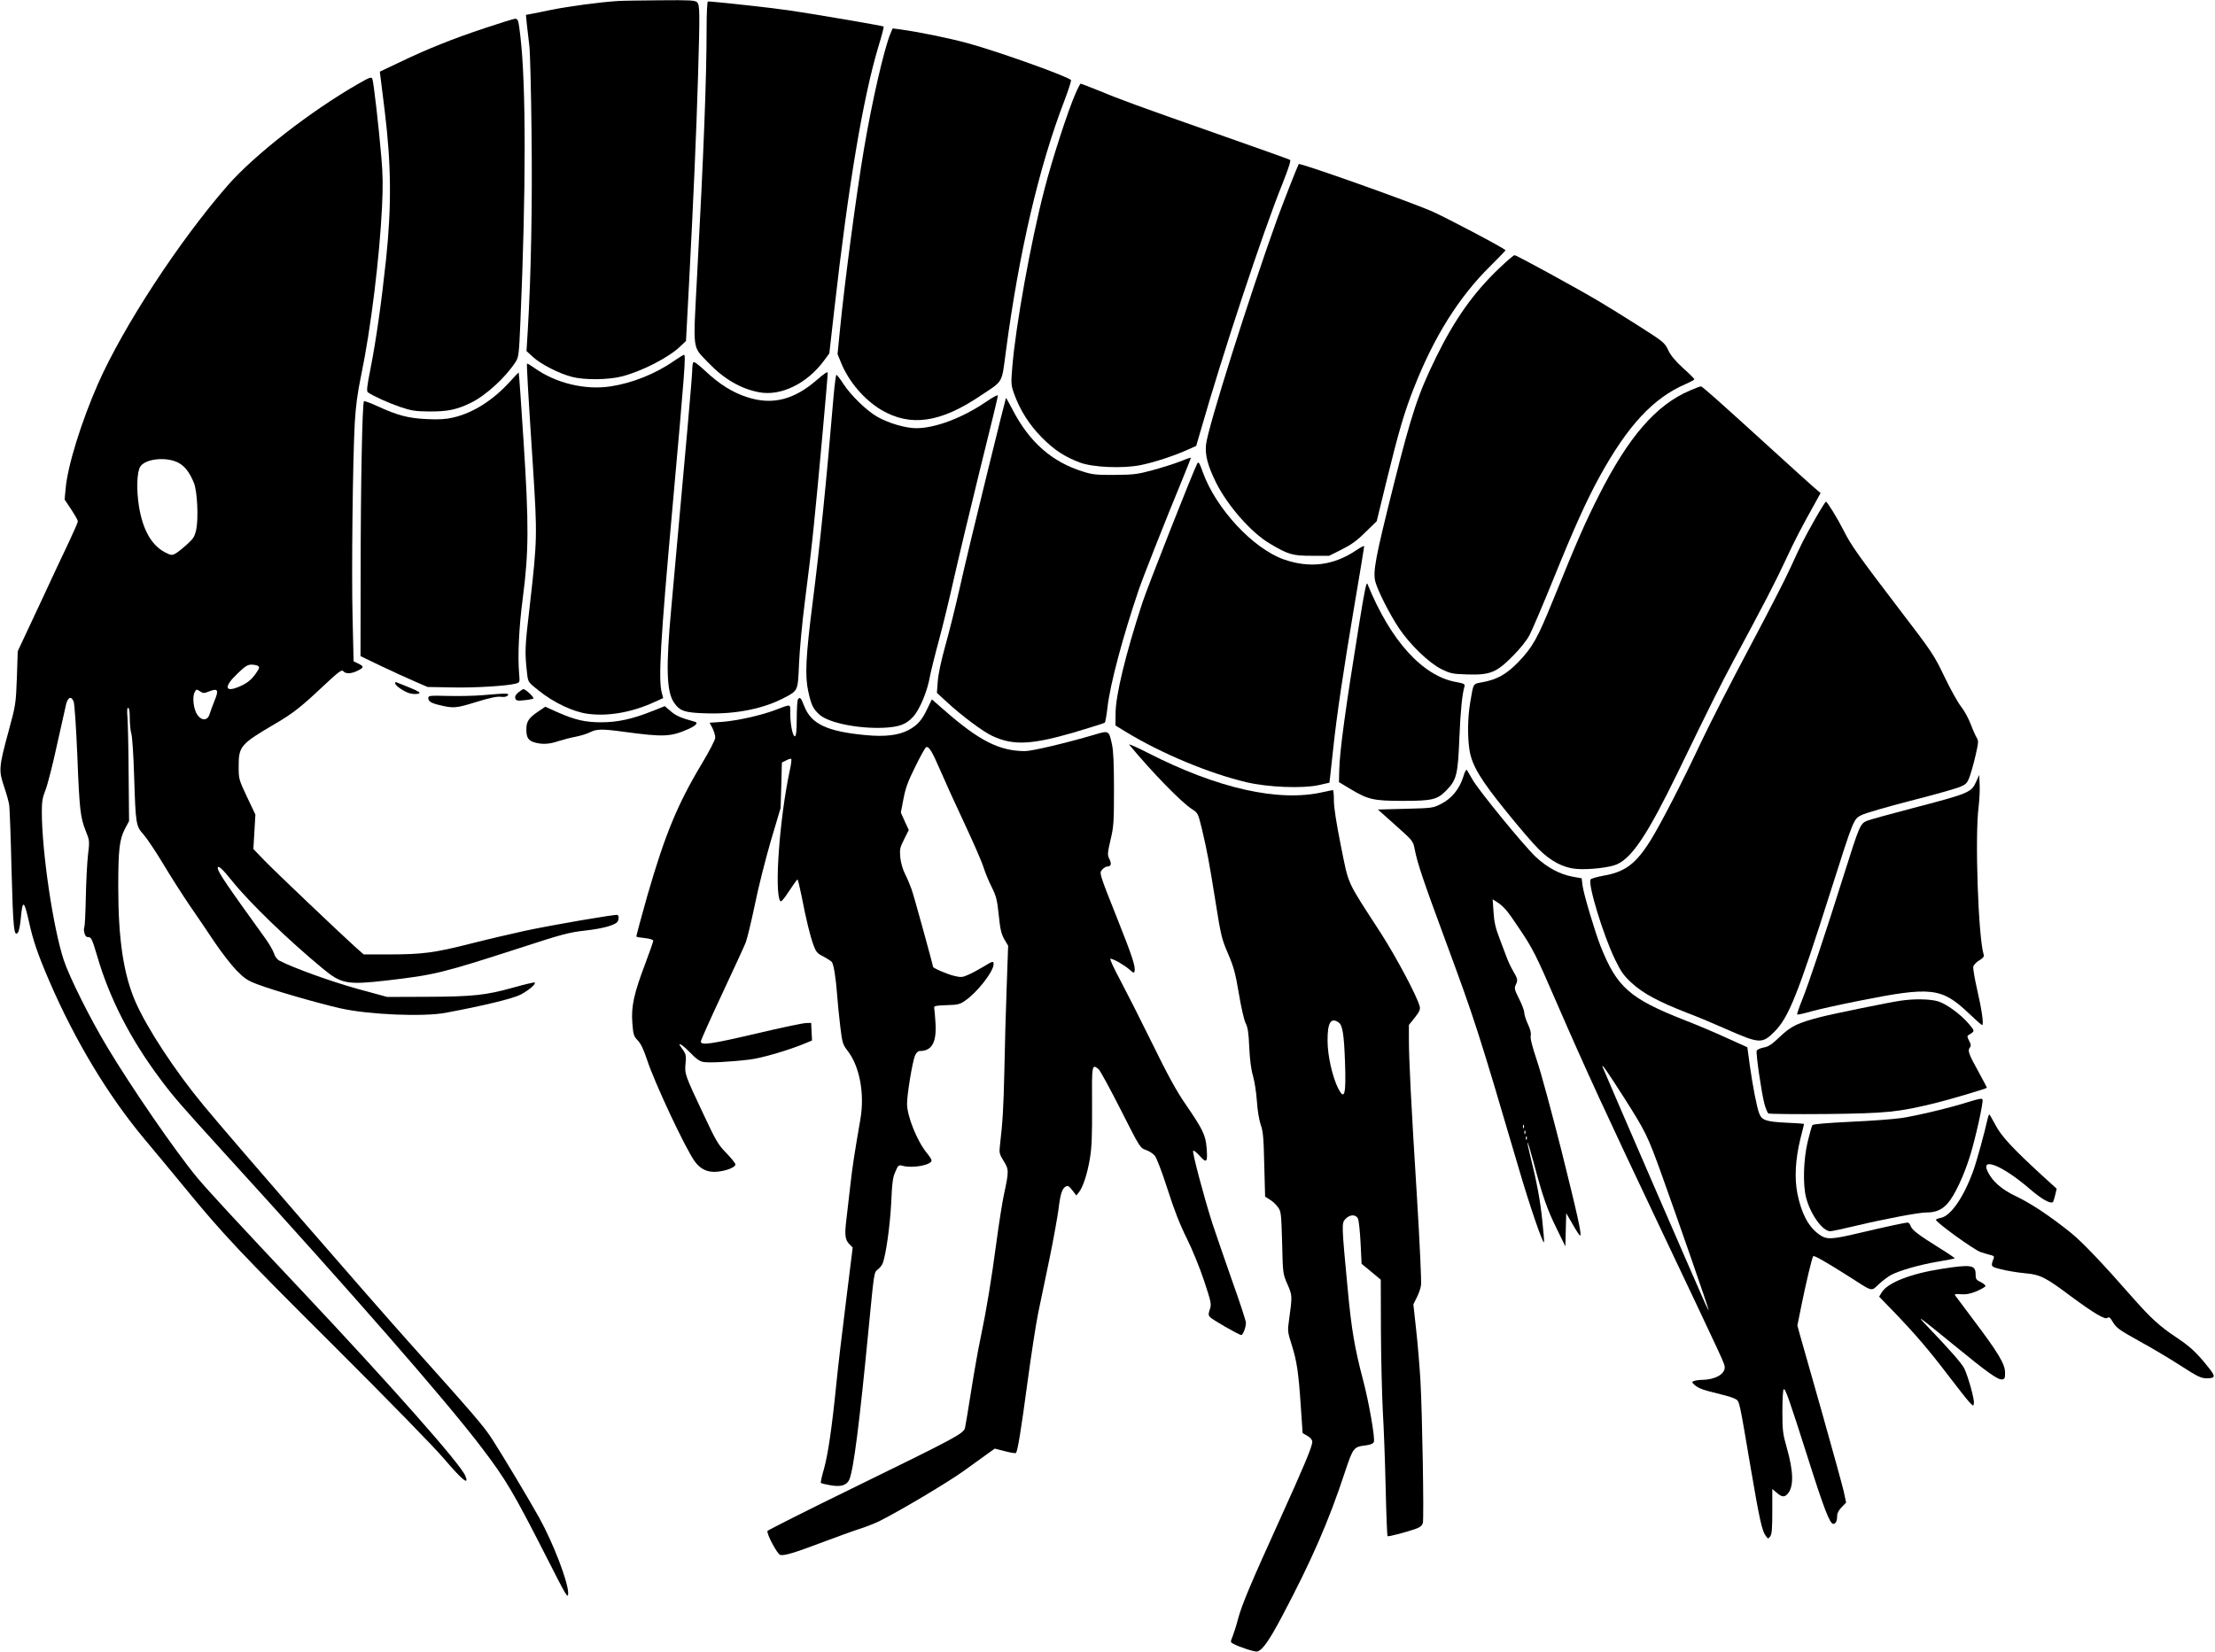 <?xml version="1.0" standalone="no"?>
<!DOCTYPE svg PUBLIC "-//W3C//DTD SVG 20010904//EN"
 "http://www.w3.org/TR/2001/REC-SVG-20010904/DTD/svg10.dtd">
<svg version="1.0" xmlns="http://www.w3.org/2000/svg"
 width="1536pt" height="1146pt" viewBox="0 0 1536 1146"
 preserveAspectRatio="xMidYMid meet">
<g transform="translate(0,1146) scale(0.1,-0.1)"
fill="#000000" stroke="none">
<path d="M4285 11453 c-127 -8 -341 -37 -455 -60 -69 -14 -138 -28 -154 -31
l-29 -5 7 -71 c4 -39 12 -105 17 -146 5 -41 12 -311 15 -600 6 -497 -3 -982
-26 -1370 l-9 -145 47 -43 c55 -50 182 -114 268 -136 88 -23 252 -21 346 3
140 36 327 132 406 209 l39 37 22 415 c30 578 49 1008 61 1405 14 469 13 510
-6 529 -13 14 -49 16 -257 14 -133 -1 -264 -3 -292 -5z"/>
<path d="M4900 11263 c0 -338 -20 -864 -66 -1715 -28 -539 -35 -484 77 -603
109 -114 226 -182 354 -206 151 -28 333 61 450 221 l36 49 34 300 c99 874 199
1468 306 1827 23 74 39 137 37 140 -6 5 -495 89 -663 113 -113 17 -521 61
-556 61 -5 0 -9 -84 -9 -187z"/>
<path d="M3365 11266 c-226 -75 -400 -145 -590 -236 l-141 -67 34 -274 c45
-368 48 -658 9 -1029 -32 -299 -68 -555 -108 -759 -25 -125 -28 -156 -17 -163
40 -27 140 -72 221 -100 80 -27 106 -31 202 -32 127 -1 192 12 290 60 103 50
240 175 310 283 22 34 24 51 34 286 39 910 39 1634 0 1969 -13 114 -16 126
-37 126 -9 0 -102 -29 -207 -64z"/>
<path d="M6174 11225 c-43 -103 -129 -477 -183 -800 -52 -306 -133 -915 -166
-1250 l-17 -171 24 -59 c52 -130 161 -258 279 -328 202 -119 409 -90 688 98
162 108 146 81 176 305 91 688 230 1285 407 1744 27 71 47 134 45 140 -9 21
-502 198 -715 256 -136 37 -344 79 -469 96 l-53 7 -16 -38z"/>
<path d="M2485 10879 c-330 -189 -719 -492 -905 -704 -337 -386 -724 -978
-900 -1376 -116 -264 -212 -572 -225 -730 l-7 -74 46 -69 c25 -38 46 -75 46
-82 0 -7 -28 -71 -61 -141 -34 -70 -127 -270 -208 -444 l-148 -316 -6 -184
c-7 -181 -8 -189 -57 -369 -68 -251 -70 -273 -32 -385 17 -50 33 -108 36 -130
3 -22 11 -224 16 -449 11 -410 17 -470 45 -433 7 10 15 52 19 95 12 135 23
131 57 -22 28 -129 62 -228 141 -411 179 -415 409 -796 659 -1095 67 -80 190
-228 273 -329 271 -331 390 -458 1046 -1111 366 -365 696 -703 759 -778 129
-151 178 -190 147 -117 -36 84 -512 622 -1133 1282 -452 480 -648 692 -725
784 -151 182 -453 621 -623 904 -121 201 -264 488 -303 606 -74 224 -152 752
-152 1030 0 69 5 98 25 148 14 35 50 174 79 309 30 136 59 266 65 290 14 49
36 55 52 15 6 -16 17 -183 25 -371 15 -383 21 -431 59 -527 26 -65 27 -68 15
-166 -6 -54 -13 -187 -15 -294 -2 -108 -7 -200 -10 -205 -4 -6 -4 -24 0 -40 5
-21 13 -30 26 -30 22 0 27 -11 64 -135 84 -288 228 -570 431 -842 93 -126 144
-184 434 -503 915 -1004 1548 -1730 1797 -2057 172 -226 221 -309 455 -768
137 -270 147 -287 148 -246 0 78 -102 345 -201 524 -66 119 -257 438 -325 543
-57 89 -115 157 -577 673 -275 307 -1238 1417 -1423 1641 -199 240 -392 534
-474 720 -83 190 -120 433 -120 795 0 264 8 333 48 409 l27 51 -3 325 c-1 179
-5 355 -8 393 -4 46 -3 67 5 67 7 0 11 -26 11 -73 0 -39 5 -88 11 -107 6 -19
15 -150 19 -290 11 -340 12 -349 66 -409 23 -26 85 -119 138 -207 52 -87 134
-215 181 -284 48 -69 125 -183 173 -255 48 -71 116 -159 152 -196 55 -56 77
-71 147 -97 104 -40 423 -132 574 -166 195 -44 575 -60 729 -31 263 49 469 99
522 127 56 30 106 73 96 83 -3 3 -70 -13 -149 -35 -188 -53 -280 -63 -604 -64
l-270 -1 -209 57 c-177 49 -441 144 -537 194 -17 8 -32 28 -39 51 -7 21 -35
70 -63 108 -269 373 -327 458 -327 484 0 24 33 -6 100 -90 118 -148 395 -415
628 -607 129 -107 170 -114 442 -83 335 39 382 50 929 227 285 93 338 107 445
119 116 13 194 33 223 56 14 12 18 45 5 53 -11 6 -443 -68 -641 -110 -91 -20
-263 -60 -381 -90 -248 -63 -330 -74 -567 -74 l-171 0 -59 52 c-121 110 -551
519 -627 597 l-79 82 7 119 7 120 -58 122 c-57 122 -58 124 -58 214 0 138 13
153 255 295 120 70 180 117 328 257 110 103 132 119 142 107 16 -20 54 -19 96
1 48 23 50 31 11 50 l-35 17 -7 299 c-8 321 1 1091 15 1353 7 117 18 205 44
330 67 320 128 817 145 1169 7 142 6 229 -5 350 -18 210 -53 516 -62 539 -6
15 -17 12 -97 -34z m-1244 -2631 c42 -23 75 -67 104 -138 23 -58 32 -242 16
-322 -11 -50 -19 -63 -65 -105 -29 -26 -65 -55 -80 -63 -25 -13 -31 -12 -72 9
-94 50 -153 155 -180 316 -19 119 -15 242 9 279 37 56 187 70 268 24z m548
-1407 c12 -8 10 -17 -14 -51 -32 -46 -62 -70 -119 -94 -99 -41 -104 2 -10 91
52 51 71 63 97 63 18 0 38 -4 46 -9z m-337 -176 c59 23 67 9 35 -67 -14 -35
-29 -76 -34 -93 -14 -44 -54 -46 -84 -4 -27 38 -37 125 -19 158 11 21 13 22
37 6 23 -15 28 -15 65 0z"/>
<path d="M7459 10813 c-50 -111 -165 -464 -218 -673 -94 -362 -198 -943 -221
-1223 -10 -120 -9 -128 13 -190 41 -114 106 -215 192 -302 87 -87 157 -133
263 -173 90 -34 298 -43 422 -18 94 19 231 64 322 105 l63 28 29 99 c154 539
432 1380 569 1719 42 106 60 162 53 166 -6 4 -231 84 -501 179 -544 191 -678
240 -837 306 -60 24 -111 44 -114 44 -3 0 -19 -30 -35 -67z"/>
<path d="M9006 10322 c-9 -15 -109 -271 -148 -377 -191 -529 -486 -1462 -495
-1571 -7 -74 13 -146 70 -262 81 -161 244 -347 372 -422 129 -77 158 -85 291
-85 l121 0 86 43 c66 33 106 61 165 120 l79 77 67 275 c86 350 124 481 193
655 138 350 309 623 525 837 59 59 108 109 108 112 0 10 -432 238 -521 275
-202 84 -906 333 -913 323z"/>
<path d="M10395 9598 c-177 -169 -306 -351 -435 -613 -126 -257 -170 -389
-296 -890 -127 -507 -145 -601 -126 -672 18 -64 99 -224 163 -320 76 -114 208
-241 294 -284 64 -31 78 -34 180 -37 158 -5 202 13 315 127 52 52 98 110 117
147 18 34 91 205 162 380 144 356 234 556 324 719 195 354 371 544 596 641 34
15 61 30 61 33 0 4 -35 39 -79 78 -54 50 -86 88 -103 125 -25 52 -33 58 -199
164 -96 61 -223 140 -284 176 -168 99 -569 318 -582 318 -7 0 -55 -41 -108
-92z"/>
<path d="M4670 8954 c-125 -87 -288 -152 -436 -174 -176 -27 -380 22 -527 127
-27 19 -50 33 -52 31 -4 -4 5 -166 41 -718 30 -469 30 -506 -21 -950 -36 -308
-37 -330 -19 -488 6 -53 8 -55 81 -113 105 -84 237 -146 338 -160 140 -19 304
9 460 80 l64 29 -9 34 c-26 89 -11 352 75 1307 84 934 92 1042 78 1040 -5 0
-37 -21 -73 -45z"/>
<path d="M4806 8944 c-3 -9 -6 -34 -6 -57 0 -36 -40 -494 -145 -1645 -38 -410
-33 -578 18 -654 41 -61 76 -72 230 -76 203 -6 395 33 539 110 93 49 91 46 99
236 4 93 22 289 42 442 20 151 48 385 61 520 25 236 96 1022 96 1055 0 10 -26
-7 -74 -49 -159 -139 -309 -177 -481 -122 -102 32 -194 89 -291 180 -63 58
-83 72 -88 60z"/>
<path d="M3541 8818 c-120 -133 -257 -221 -398 -254 -50 -12 -98 -15 -183 -11
-129 6 -202 25 -343 90 -48 22 -90 37 -93 34 -12 -11 -23 -591 -23 -1185 l-1
-583 143 -69 c78 -37 183 -85 232 -106 l90 -39 165 -3 c159 -4 383 10 445 26
30 8 30 9 25 68 -11 127 -1 325 25 524 42 321 43 510 6 1084 -17 264 -32 480
-34 482 -1 1 -27 -25 -56 -58z"/>
<path d="M5781 8718 c-52 -620 -95 -1040 -147 -1448 -46 -360 -53 -500 -29
-606 21 -96 34 -122 79 -162 64 -56 266 -97 441 -90 110 5 158 23 206 75 46
49 100 178 118 283 7 36 34 146 61 245 27 99 74 293 105 432 31 138 112 477
180 753 69 276 125 508 125 516 0 8 -32 -9 -82 -43 -164 -112 -353 -183 -484
-183 -74 0 -194 35 -272 80 -73 42 -182 148 -232 225 -23 36 -46 65 -50 65 -3
0 -12 -64 -19 -142z"/>
<path d="M11718 8751 c-234 -100 -424 -319 -631 -728 -97 -192 -154 -323 -317
-725 -109 -268 -141 -325 -240 -429 -84 -86 -147 -122 -250 -141 -68 -13 -61
-2 -85 -142 -18 -105 -19 -244 -4 -333 18 -105 78 -204 254 -421 87 -108 189
-227 226 -263 83 -83 172 -129 261 -136 88 -7 236 10 283 33 106 49 214 213
421 639 223 461 296 606 389 780 202 376 287 538 360 696 65 140 103 213 219
421 l21 38 -55 47 c-30 27 -154 138 -274 248 -379 345 -491 445 -501 445 -5 0
-40 -13 -77 -29z"/>
<path d="M6842 8163 c-73 -296 -157 -646 -186 -778 -30 -132 -75 -314 -101
-405 -29 -105 -48 -194 -52 -245 l-6 -81 72 -66 c98 -91 249 -204 313 -233
144 -67 270 -61 563 24 115 34 213 65 217 69 3 4 12 52 18 106 19 165 107 492
217 816 33 96 183 476 312 789 28 68 50 125 49 126 -2 2 -37 -10 -78 -27 -41
-16 -127 -43 -190 -60 -103 -28 -131 -31 -260 -32 -125 -1 -155 2 -220 23
-214 66 -372 204 -488 429 -24 45 -44 82 -46 82 -1 0 -62 -242 -134 -537z"/>
<path d="M8302 8244 c-29 -55 -345 -857 -380 -964 -117 -359 -186 -644 -186
-768 l-1 -84 75 -46 c243 -148 576 -287 835 -348 150 -35 387 -44 498 -20 l76
17 6 52 c3 29 12 115 21 192 24 224 69 529 144 973 39 228 70 418 70 423 0 6
-26 -8 -57 -29 -157 -105 -321 -125 -501 -62 -212 75 -469 351 -560 602 -25
70 -31 79 -40 62z"/>
<path d="M12588 7862 c-79 -140 -93 -167 -173 -342 -33 -74 -162 -324 -285
-555 -123 -231 -272 -522 -331 -647 -133 -283 -278 -565 -352 -685 -102 -164
-177 -221 -328 -247 -45 -8 -85 -20 -89 -26 -20 -33 88 -388 170 -556 41 -85
60 -111 115 -162 78 -72 186 -130 381 -206 77 -29 200 -81 274 -114 231 -102
250 -103 335 -18 98 98 162 257 389 972 162 509 159 503 216 531 25 13 178 57
340 99 162 41 316 85 342 96 42 18 50 26 67 72 10 28 29 95 41 148 20 87 21
100 8 120 -8 13 -27 55 -42 95 -15 40 -45 95 -67 122 -22 28 -74 121 -115 207
-73 152 -84 169 -313 468 -279 366 -336 445 -386 546 -43 85 -114 200 -123
200 -4 0 -37 -53 -74 -118z"/>
<path d="M9427 7144 c-97 -599 -137 -893 -140 -1025 l-2 -84 80 -48 c121 -73
161 -82 360 -82 208 0 242 8 306 74 70 72 79 109 89 362 8 189 19 302 36 360
4 14 -7 19 -57 28 -234 41 -457 288 -616 680 -7 19 -19 -36 -56 -265z"/>
<path d="M2740 6721 c0 -17 67 -63 106 -71 20 -5 46 -5 57 -1 16 6 4 14 -63
42 -46 19 -88 36 -92 37 -4 2 -8 -1 -8 -7z"/>
<path d="M3594 6657 c-19 -17 -25 -29 -20 -42 5 -15 15 -17 62 -12 31 3 59 9
63 12 7 7 -54 65 -69 65 -5 0 -21 -11 -36 -23z"/>
<path d="M3345 6638 c-60 -5 -170 -7 -242 -5 -120 3 -133 2 -133 -14 0 -23 17
-35 75 -49 100 -24 115 -23 255 20 95 30 146 40 172 37 25 -3 41 0 49 9 13 16
-2 17 -176 2z"/>
<path d="M5533 6608 c-4 -7 -8 -67 -8 -132 0 -81 -4 -120 -12 -123 -15 -5 -33
81 -33 159 0 69 10 66 -105 23 -97 -37 -263 -74 -367 -82 l-87 -6 20 -38 c10
-21 19 -50 19 -65 0 -15 -39 -91 -96 -186 -165 -275 -253 -488 -374 -907 -44
-156 -79 -285 -77 -288 3 -2 30 -7 61 -10 34 -4 56 -11 56 -18 0 -7 -25 -78
-55 -158 -79 -208 -99 -299 -90 -412 6 -82 10 -93 38 -122 21 -22 41 -64 63
-131 54 -165 267 -618 332 -708 40 -55 91 -78 157 -71 63 6 125 31 125 50 0 8
-28 43 -63 79 -57 58 -72 84 -161 274 -127 269 -129 276 -122 348 5 46 2 63
-12 85 -10 14 -22 32 -27 39 -15 27 29 -5 79 -57 33 -35 59 -53 83 -57 38 -7
185 0 323 17 80 9 274 66 383 112 l48 20 -3 61 -3 61 -35 -1 c-19 0 -173 -32
-341 -72 -317 -74 -389 -85 -389 -56 0 9 66 156 146 327 80 172 155 333 165
359 10 26 39 145 64 265 24 120 75 319 111 443 l67 225 5 158 4 158 30 15 c16
9 32 13 35 10 3 -3 -1 -41 -11 -83 -70 -330 -107 -836 -66 -902 6 -10 23 9 61
67 30 45 56 82 59 82 3 0 16 -53 29 -117 30 -157 59 -276 83 -341 17 -45 26
-56 67 -76 26 -14 52 -31 59 -38 13 -16 28 -107 37 -228 3 -47 13 -143 21
-213 15 -124 17 -130 55 -180 81 -107 116 -297 85 -472 -45 -260 -56 -337 -70
-462 -9 -76 -21 -181 -27 -234 -13 -106 -9 -139 23 -171 l21 -21 -46 -371
c-26 -204 -56 -461 -67 -571 -31 -310 -58 -492 -86 -593 -15 -51 -24 -95 -22
-98 3 -3 33 -10 66 -16 71 -13 113 -1 131 38 30 66 72 399 136 1064 36 371 36
375 61 394 14 10 30 30 35 43 23 61 51 263 59 418 6 140 11 179 29 218 20 47
22 48 53 40 71 -18 198 7 198 38 0 7 -15 30 -34 53 -67 83 -136 254 -136 340
0 66 37 290 55 334 9 20 21 32 33 32 85 0 118 60 109 198 -3 48 -7 94 -9 102
-2 12 13 16 86 18 79 2 93 6 130 32 84 58 196 202 196 252 0 24 -4 23 -70 -17
-32 -19 -79 -45 -105 -56 -42 -19 -52 -19 -98 -8 -47 11 -147 54 -147 63 0 12
-132 491 -148 536 -11 31 -31 79 -46 108 -16 32 -29 77 -33 115 -5 57 -2 69
27 126 l32 64 -28 60 -27 61 18 94 c14 74 31 122 81 222 34 70 68 131 75 136
19 12 41 -24 99 -158 29 -68 103 -231 165 -363 62 -132 123 -271 135 -310 12
-38 38 -101 58 -140 30 -61 37 -86 48 -193 10 -100 18 -131 39 -168 l26 -44
-10 -283 c-6 -155 -13 -415 -16 -577 -6 -265 -11 -354 -31 -528 -6 -48 -3 -58
26 -105 37 -59 37 -71 1 -237 -11 -52 -34 -198 -51 -325 -35 -262 -69 -470
-110 -665 -16 -74 -45 -238 -65 -365 -20 -126 -39 -243 -43 -259 -11 -40 -55
-64 -767 -412 -330 -161 -601 -298 -603 -303 -7 -20 68 -160 88 -166 26 -8
100 14 300 90 91 34 203 75 250 90 47 15 110 40 140 55 149 75 476 270 584
348 67 49 142 103 168 121 l46 33 71 -18 c38 -10 73 -16 76 -12 12 11 36 161
80 489 25 185 58 401 74 480 17 79 52 252 80 384 27 132 54 283 61 335 13 108
25 147 51 160 14 8 23 3 45 -26 l28 -36 17 21 c29 36 59 128 77 235 13 79 16
160 15 369 -2 285 -1 289 46 250 11 -10 80 -137 153 -281 132 -261 134 -264
173 -278 22 -7 50 -25 62 -39 13 -14 50 -111 89 -232 46 -145 87 -249 134
-343 38 -76 90 -204 120 -294 49 -149 52 -161 40 -197 -11 -31 -11 -41 0 -54
14 -17 202 -125 218 -125 12 0 32 54 32 85 0 13 -44 148 -99 301 -54 154 -114
329 -134 389 -59 185 -141 495 -133 503 5 4 25 -13 47 -37 47 -53 55 -43 46
61 -7 85 -27 126 -145 298 -63 91 -126 206 -233 425 -81 165 -182 364 -224
443 -42 78 -71 142 -65 142 20 0 94 -42 130 -73 30 -27 35 -28 38 -13 7 32
-18 107 -113 346 -136 342 -133 334 -111 359 11 12 27 21 37 21 24 0 29 20 11
54 -13 27 -12 39 9 130 22 92 24 123 24 351 0 176 -4 268 -14 312 -21 97 -21
97 -121 67 -197 -58 -433 -114 -483 -114 -177 1 -316 71 -559 284 l-86 75 -30
-62 c-37 -80 -69 -117 -130 -150 -69 -37 -164 -49 -299 -36 -267 25 -377 77
-425 199 -24 62 -31 69 -45 48z"/>
<path d="M3731 6524 c-64 -43 -81 -69 -81 -122 0 -58 13 -79 58 -92 55 -15
102 -12 166 10 31 10 85 24 119 30 33 7 78 20 99 31 45 23 82 24 235 3 276
-37 324 -35 446 19 55 25 71 44 45 51 -95 26 -130 41 -166 72 l-42 36 -91 -36
c-132 -53 -237 -76 -349 -76 -112 0 -181 16 -302 69 l-87 39 -50 -34z"/>
<path d="M7831 6294 c162 -195 365 -403 436 -447 40 -26 41 -28 68 -138 35
-149 49 -221 95 -509 36 -228 42 -253 86 -355 40 -93 51 -136 75 -277 15 -91
36 -184 47 -205 15 -29 21 -68 25 -168 4 -84 13 -154 26 -198 11 -37 23 -116
27 -175 4 -63 15 -129 26 -162 17 -46 21 -92 25 -278 l6 -222 33 -21 c19 -11
44 -35 56 -52 22 -30 23 -44 29 -247 5 -214 5 -215 37 -288 34 -79 34 -78 11
-247 -11 -77 -10 -84 19 -175 35 -111 47 -189 63 -432 l12 -178 34 -20 c21
-12 33 -27 33 -41 0 -32 -54 -162 -226 -541 -203 -447 -261 -585 -289 -688
-12 -47 -30 -102 -38 -122 -15 -36 -15 -38 4 -49 48 -25 153 -59 168 -54 37
11 83 77 172 245 204 386 323 658 434 995 59 177 61 179 148 190 31 4 50 12
54 23 10 24 -35 280 -74 427 -59 224 -81 352 -107 630 -43 453 -43 461 -16
490 31 33 73 33 87 2 6 -13 14 -89 18 -168 l7 -145 67 -55 66 -55 1 -350 c1
-192 7 -443 13 -559 7 -115 16 -357 20 -538 4 -180 10 -329 13 -332 5 -5 132
28 196 51 31 11 44 23 49 42 8 34 -4 757 -17 987 -6 98 -19 258 -30 354 l-19
174 23 46 c13 25 27 64 30 86 4 22 -9 297 -28 610 -40 638 -56 953 -56 1098
l0 98 41 51 c32 40 39 57 34 77 -15 65 -163 343 -271 511 -241 372 -219 324
-275 600 -32 161 -49 267 -49 316 0 41 -3 74 -7 74 -5 0 -35 -7 -68 -14 -307
-71 -732 25 -1215 272 -80 41 -138 66 -129 56z m1453 -1927 c26 -19 36 -80 43
-273 8 -226 -3 -270 -47 -184 -40 79 -74 228 -74 330 -1 127 23 167 78 127z"/>
<path d="M10147 6072 c-26 -84 -80 -150 -152 -187 -58 -30 -61 -30 -249 -35
l-191 -5 122 -109 c120 -107 122 -109 133 -165 19 -99 59 -217 212 -631 205
-555 227 -622 512 -1591 72 -247 164 -515 173 -506 2 3 -3 71 -12 152 -14 138
-39 272 -86 459 -11 43 -18 80 -16 82 2 2 21 -60 42 -139 62 -234 94 -326 159
-457 l61 -125 3 115 3 115 45 -77 c24 -43 47 -78 51 -78 14 0 -16 136 -128
585 -67 264 -143 547 -171 628 -33 99 -48 157 -43 174 4 16 -3 44 -20 80 -14
30 -25 66 -25 79 0 14 -16 57 -36 96 -32 64 -34 74 -23 97 16 33 14 41 -20 99
-15 26 -34 67 -43 92 -9 25 -32 86 -51 135 -26 68 -36 111 -40 178 l-6 89 27
-17 c50 -32 74 -60 153 -179 98 -145 119 -186 262 -517 205 -472 343 -771 712
-1549 465 -981 455 -959 455 -985 0 -47 -66 -84 -155 -86 -22 0 -48 -4 -58 -8
-17 -6 -16 -8 5 -28 26 -23 60 -35 180 -64 46 -11 93 -26 105 -34 26 -17 24
-8 103 -475 62 -364 79 -440 106 -475 15 -20 15 -20 30 -1 11 15 14 56 14 174
l0 154 31 -26 c35 -30 51 -32 72 -11 47 47 46 154 -3 325 -27 95 -30 119 -30
252 0 81 4 149 9 152 11 7 36 -62 167 -474 112 -354 153 -460 177 -460 17 0
27 21 27 58 0 16 12 39 31 58 l31 32 -17 79 c-10 43 -78 289 -151 548 -74 259
-142 499 -152 535 l-18 66 28 139 c30 149 74 335 82 342 6 7 93 -43 241 -137
178 -114 158 -109 214 -57 27 25 66 54 87 65 61 31 198 70 322 91 63 10 115
21 117 23 2 2 -45 34 -105 71 -150 94 -189 124 -200 152 -5 14 -14 25 -20 25
-19 0 -158 -30 -331 -71 -203 -48 -233 -49 -286 -10 -73 53 -121 144 -149 282
-21 107 -14 236 20 377 15 57 26 105 26 106 0 2 -57 6 -127 9 -137 7 -166 17
-184 65 -16 40 -45 190 -65 332 l-17 126 -146 66 c-80 37 -211 92 -291 123
-379 149 -467 227 -580 510 -40 102 -118 362 -126 424 l-6 49 -62 11 c-89 16
-178 64 -257 138 -82 78 -387 450 -435 531 -18 31 -37 63 -41 70 -5 8 -15 -8
-26 -46z m1114 -2224 c150 -236 164 -264 260 -530 106 -294 329 -936 328 -946
0 -4 -11 18 -25 48 -39 85 -706 1623 -711 1640 -9 29 33 -32 148 -212z m-694
-210 c-3 -8 -6 -5 -6 6 -1 11 2 17 5 13 3 -3 4 -12 1 -19z m10 -40 c-3 -8 -6
-5 -6 6 -1 11 2 17 5 13 3 -3 4 -12 1 -19z m10 -40 c-3 -8 -6 -5 -6 6 -1 11 2
17 5 13 3 -3 4 -12 1 -19z"/>
<path d="M13706 6043 c-36 -81 -43 -84 -456 -192 -146 -38 -282 -76 -303 -84
-47 -20 -53 -34 -157 -364 -130 -414 -249 -770 -292 -876 -22 -54 -38 -101
-35 -104 3 -2 46 7 94 21 49 14 202 48 339 75 496 99 568 91 755 -86 48 -46
90 -83 94 -83 13 0 -2 106 -35 249 -17 74 -29 144 -26 157 3 12 22 31 42 43
25 15 34 26 30 39 -38 120 -62 827 -35 1028 5 43 9 110 7 149 l-3 70 -19 -42z"/>
<path d="M13180 4519 c-73 -10 -484 -94 -558 -114 -158 -41 -201 -62 -278
-135 -59 -56 -82 -71 -115 -76 -22 -4 -43 -14 -47 -22 -7 -18 32 -284 53 -367
9 -33 21 -63 28 -68 7 -4 188 -6 402 -4 425 5 498 13 760 77 104 26 344 97
353 105 1 1 -25 51 -58 111 -68 122 -77 148 -60 168 9 11 8 22 -5 47 -14 26
-15 33 -4 40 45 27 45 26 3 76 -59 69 -156 140 -216 158 -55 16 -166 18 -258
4z"/>
<path d="M13655 3818 c-137 -43 -359 -96 -470 -113 -55 -8 -215 -20 -355 -26
-161 -8 -258 -16 -262 -23 -4 -6 -19 -59 -33 -117 -29 -124 -34 -298 -10 -388
31 -116 114 -231 167 -231 12 0 96 18 187 40 194 46 427 90 479 90 65 0 108
18 147 62 49 54 115 195 159 339 38 126 90 360 84 382 -2 10 -22 7 -93 -15z"/>
<path d="M13784 3703 c-22 -100 -77 -300 -100 -363 -65 -181 -155 -313 -224
-327 -17 -3 -33 -9 -35 -13 -8 -13 261 -207 308 -224 23 -8 55 -17 70 -21 21
-4 27 -10 23 -21 -23 -59 -22 -60 51 -78 37 -10 110 -22 161 -27 111 -10 143
-26 321 -159 161 -119 238 -165 255 -151 11 9 19 3 39 -31 22 -38 45 -54 187
-133 89 -49 208 -120 265 -157 135 -87 157 -98 197 -98 62 0 64 12 12 76 -81
102 -126 144 -224 209 -113 75 -178 135 -297 270 -212 242 -351 388 -431 453
-146 117 -272 201 -377 252 -106 50 -168 105 -202 175 -50 104 108 38 294
-123 83 -71 143 -105 160 -89 2 3 9 25 15 49 l10 43 -99 90 c-204 187 -287
276 -326 353 -21 39 -40 72 -42 72 -3 0 -7 -12 -11 -27z"/>
<path d="M13465 2659 c-215 -33 -375 -96 -416 -163 l-18 -30 102 -105 c148
-154 244 -266 377 -441 65 -85 130 -168 146 -185 29 -30 29 -30 32 -7 4 28
-41 188 -67 241 -20 37 -92 120 -245 280 -97 101 -86 93 174 -119 233 -191
305 -242 334 -238 18 3 21 10 20 49 0 58 -49 139 -219 364 -66 88 -124 165
-128 171 -4 8 8 10 41 7 34 -3 63 2 107 20 32 14 61 30 63 36 2 6 -13 18 -32
28 -32 15 -36 21 -36 55 0 64 -31 69 -235 37z"/>
</g>
</svg>
